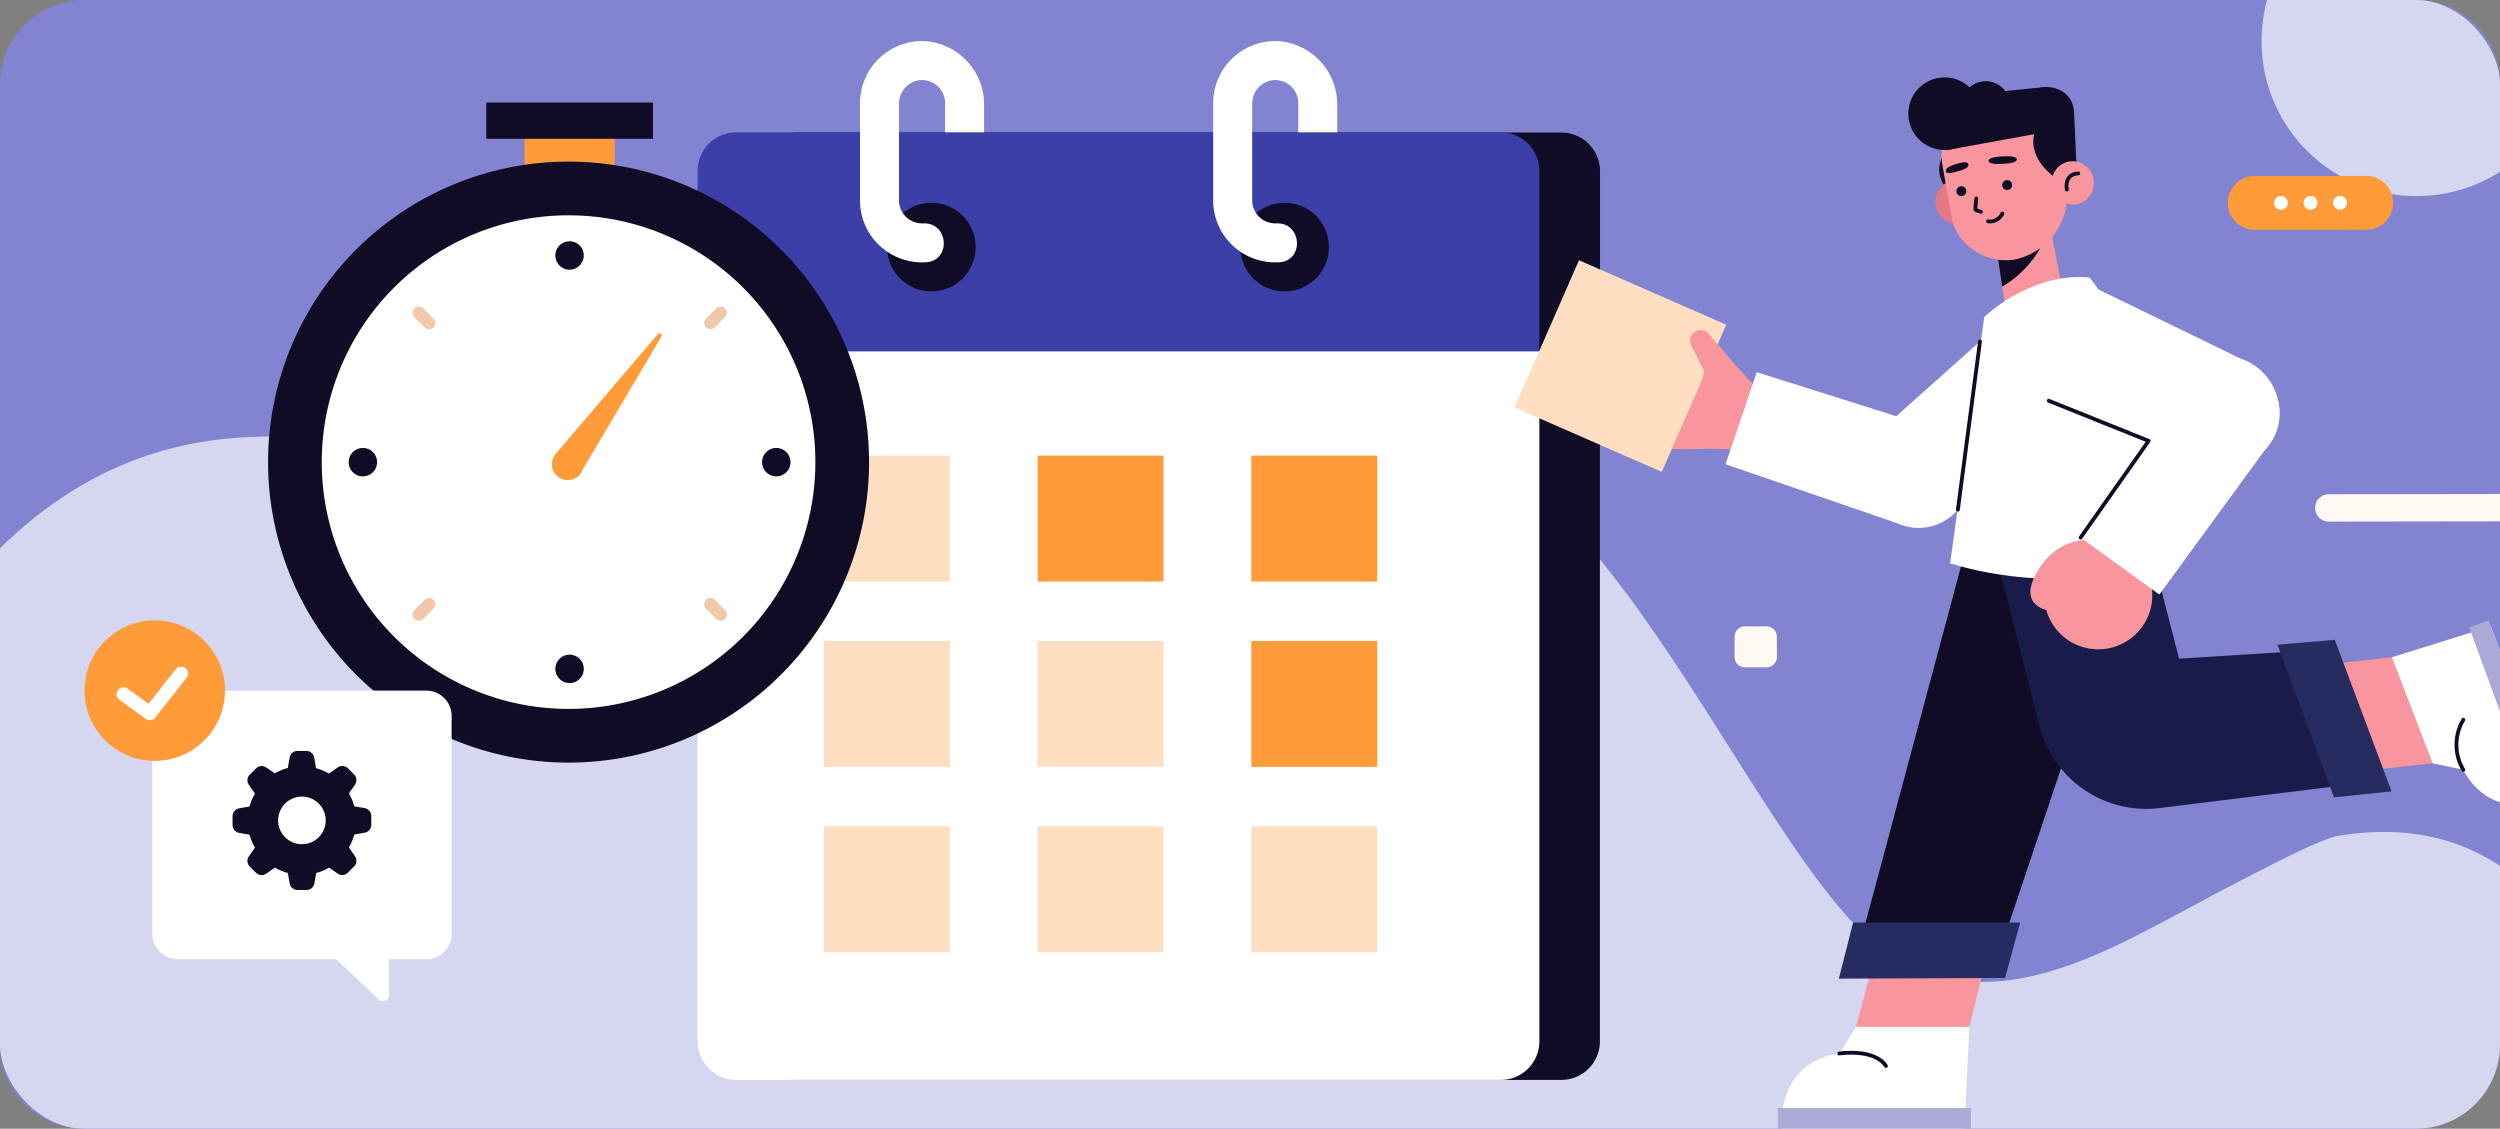 <svg xmlns="http://www.w3.org/2000/svg" xmlns:xlink="http://www.w3.org/1999/xlink" width="505" height="228" viewBox="0 0 505 228">
  <rect x="0" y="0" width="505" height="228" fill="#808080" stroke="none"/>
  <defs>
    <clipPath id="clip-path">
      <rect id="Rectángulo_42767" data-name="Rectángulo 42767" width="505" height="228" rx="17" transform="translate(180 404)" fill="#e8e8e8"/>
    </clipPath>
  </defs>
  <g id="Grupo_170214" data-name="Grupo 170214" transform="translate(-180 -404)">
    <path id="Trazado_162722" data-name="Trazado 162722" d="M17,0H488a17,17,0,0,1,17,17V211a17,17,0,0,1-17,17H17A17,17,0,0,1,0,211V17A17,17,0,0,1,17,0Z" transform="translate(180 404)" fill="#8284d2"/>
    <g id="Enmascarar_grupo_222" data-name="Enmascarar grupo 222" clip-path="url(#clip-path)">
      <g id="Grupo_169334" data-name="Grupo 169334" transform="translate(130.996 309.308)">
        <g id="Grupo_169338" data-name="Grupo 169338" transform="translate(0 84.266)">
          <path id="Trazado_161037" data-name="Trazado 161037" d="M557.584,344.17c-5.335.91-32.929,16.271-37.4,18.508l0-.012c-.066.037-.129.065-.194.1-.176.09-.35.181-.526.273-26.663,14.214-38.907,11.548-49.392,6.738-28.31-12.991-61.725-117.155-107.575-106.328-19.448,4.591-18.467,59.07-30.661,71.774l.016-.056c-.085.108-.17.2-.255.3-1.749,1.834-3.454,3.7-5.065,5.619-23.849,23.257-47.605-7.06-54.426-13.927-.5-.543-1.023-4.856-1.531-5.395-.273-.3-.424-.482-.424-.482l0,.037c-29.882-31.466-98.381-64.537-144.2-56.712C47.224,278.056,36.513,412.649,36.513,412.649H624.795c-9.189-31.542-23.234-75.991-67.21-68.479" transform="translate(-36.513 -164.853)" fill="#d5d6f0"/>
          <path id="Trazado_161038" data-name="Trazado 161038" d="M655.1,205.827l-35.469.049a2.76,2.76,0,1,1-.007-5.521l35.469-.05a2.761,2.761,0,0,1,.008,5.522" transform="translate(-100.209 -90.089)" fill="#fff8f3"/>
          <path id="Trazado_161040" data-name="Trazado 161040" d="M606.8,86.7l-4.377.006a2.083,2.083,0,0,1-2.086-2.079l-.005-4.109a2.082,2.082,0,0,1,2.079-2.086l4.377-.006a2.083,2.083,0,0,1,2.086,2.079l.005,4.109A2.082,2.082,0,0,1,606.8,86.7" transform="translate(-200.94 58.523)" fill="#fff8f3"/>
          <path id="Trazado_161041" data-name="Trazado 161041" d="M10.35,247.714l-4.377.006a2.083,2.083,0,0,1-2.086-2.079l-.006-4.109a2.083,2.083,0,0,1,2.08-2.086l4.377-.006a2.083,2.083,0,0,1,2.086,2.079l.005,4.109a2.083,2.083,0,0,1-2.079,2.086" transform="translate(13.091 -110.011)" fill="#fff8f3"/>
          <path id="Trazado_161042" data-name="Trazado 161042" d="M523.37,31.313A31.313,31.313,0,1,1,492.056,0,31.314,31.314,0,0,1,523.37,31.313" transform="translate(45.094 -12.588)" fill="#d5d6f0"/>
          <path id="Trazado_161043" data-name="Trazado 161043" d="M581.948,155.069H559.436a5.441,5.441,0,0,1,0-10.883h22.512a5.441,5.441,0,0,1,0,10.883" transform="translate(-54.965 -98.226)" fill="#ff9c39"/>
          <path id="Trazado_161044" data-name="Trazado 161044" d="M567.43,150.216a1.392,1.392,0,1,1-1.4-1.388,1.392,1.392,0,0,1,1.4,1.388" transform="translate(-56.283 -98.801)" fill="#fff"/>
          <path id="Trazado_161045" data-name="Trazado 161045" d="M574.245,150.2a1.392,1.392,0,1,1-1.4-1.388,1.392,1.392,0,0,1,1.4,1.388" transform="translate(-57.126 -98.798)" fill="#fff"/>
          <path id="Trazado_161046" data-name="Trazado 161046" d="M581.059,150.173a1.392,1.392,0,1,1-1.4-1.388,1.392,1.392,0,0,1,1.4,1.388" transform="translate(-57.969 -98.795)" fill="#fff"/>
          <g id="Grupo_169337" data-name="Grupo 169337" transform="translate(189.913 18.726)">
            <path id="Trazado_161052" data-name="Trazado 161052" d="M196,291.675a7.792,7.792,0,0,0,7.792,7.792H358.252a7.792,7.792,0,0,0,7.793-7.792V152.267H196Z" transform="translate(-183.772 -89.624)" fill="#100c25"/>
            <path id="Trazado_161053" data-name="Trazado 161053" d="M358.284,88.588H203.826a7.792,7.792,0,0,0-7.792,7.792V132.8H366.077V96.38a7.792,7.792,0,0,0-7.792-7.792" transform="translate(-183.782 -70.111)" fill="#100c25"/>
            <path id="Trazado_161054" data-name="Trazado 161054" d="M178.369,291.675a7.792,7.792,0,0,0,7.792,7.792H340.619a7.792,7.792,0,0,0,7.793-7.792V152.267H178.369Z" transform="translate(-178.369 -89.624)" fill="#fff"/>
            <path id="Trazado_161055" data-name="Trazado 161055" d="M340.619,88.526H186.161a7.792,7.792,0,0,0-7.792,7.792v36.417H348.412V96.318a7.792,7.792,0,0,0-7.792-7.792" transform="translate(-178.369 -70.092)" fill="#3c3fa7"/>
            <path id="Trazado_161056" data-name="Trazado 161056" d="M251.466,117.991a8.947,8.947,0,1,1-8.947-8.947,8.947,8.947,0,0,1,8.947,8.947" transform="translate(-195.285 -76.379)" fill="#100c25"/>
            <path id="Trazado_161057" data-name="Trazado 161057" d="M238.211,98.769h0a4.653,4.653,0,0,1-4.654-4.653V74.661a4.776,4.776,0,0,1,3.727-4.746,4.661,4.661,0,0,1,5.58,4.563v5.9h7.877V74.921a12.827,12.827,0,0,0-11.674-12.945,12.544,12.544,0,0,0-13.387,12.5V93.71a12.529,12.529,0,0,0,13.4,12.906c4.96-.341,4.55-7.847-.422-7.847Z" transform="translate(-192.866 -61.948)" fill="#fff"/>
            <path id="Trazado_161058" data-name="Trazado 161058" d="M354.328,117.991a8.947,8.947,0,1,1-8.947-8.947,8.948,8.948,0,0,1,8.947,8.947" transform="translate(-226.804 -76.379)" fill="#100c25"/>
            <path id="Trazado_161059" data-name="Trazado 161059" d="M341.073,98.769h0a4.653,4.653,0,0,1-4.653-4.653V74.661a4.776,4.776,0,0,1,3.726-4.746,4.661,4.661,0,0,1,5.581,4.563v5.9H353.6V74.921A12.827,12.827,0,0,0,341.93,61.976a12.543,12.543,0,0,0-13.387,12.5V93.71a12.529,12.529,0,0,0,13.4,12.906c4.96-.341,4.549-7.847-.422-7.847Z" transform="translate(-224.386 -61.948)" fill="#fff"/>
            <rect id="Rectángulo_42495" data-name="Rectángulo 42495" width="25.435" height="25.435" transform="translate(25.545 83.73)" fill="#ffdec2"/>
            <rect id="Rectángulo_42496" data-name="Rectángulo 42496" width="25.435" height="25.435" transform="translate(25.545 121.176)" fill="#ffdec2"/>
            <rect id="Rectángulo_42497" data-name="Rectángulo 42497" width="25.435" height="25.435" transform="translate(25.545 158.621)" fill="#ffdec2"/>
            <rect id="Rectángulo_42498" data-name="Rectángulo 42498" width="25.435" height="25.435" transform="translate(68.7 83.73)" fill="#ff9c39"/>
            <rect id="Rectángulo_42499" data-name="Rectángulo 42499" width="25.435" height="25.435" transform="translate(68.7 121.176)" fill="#ffdec2"/>
            <rect id="Rectángulo_42500" data-name="Rectángulo 42500" width="25.435" height="25.435" transform="translate(68.7 158.621)" fill="#ffdec2"/>
            <rect id="Rectángulo_42501" data-name="Rectángulo 42501" width="25.435" height="25.435" transform="translate(111.854 83.73)" fill="#ff9c39"/>
            <rect id="Rectángulo_42502" data-name="Rectángulo 42502" width="25.435" height="25.435" transform="translate(111.854 121.176)" fill="#ff9c39"/>
            <rect id="Rectángulo_42503" data-name="Rectángulo 42503" width="25.435" height="25.435" transform="translate(111.854 158.621)" fill="#ffdec2"/>
          </g>
          <g id="Grupo_169336" data-name="Grupo 169336" transform="translate(103.151 31.143)">
            <rect id="Rectángulo_42504" data-name="Rectángulo 42504" width="18.223" height="12.001" transform="translate(51.806 4.207)" fill="#ff9c39"/>
            <rect id="Rectángulo_42505" data-name="Rectángulo 42505" width="33.667" height="7.319" transform="translate(44.083)" fill="#100c25"/>
            <path id="Trazado_161060" data-name="Trazado 161060" d="M194.133,200.313a60.7,60.7,0,1,1-60.7-60.7,60.7,60.7,0,0,1,60.7,60.7" transform="translate(-72.729 -127.683)" fill="#100c25"/>
            <path id="Trazado_161061" data-name="Trazado 161061" d="M187.173,204.2a49.854,49.854,0,1,1-49.855-49.855A49.855,49.855,0,0,1,187.173,204.2" transform="translate(-76.616 -131.57)" fill="#fff"/>
            <path id="Trazado_161062" data-name="Trazado 161062" d="M115.736,183.943a1.25,1.25,0,0,1-.887-.367l-2.082-2.082a1.254,1.254,0,1,1,1.774-1.774l2.083,2.082a1.254,1.254,0,0,1-.887,2.141" transform="translate(-83.194 -138.166)" fill="#f2c8aa"/>
            <path id="Trazado_161063" data-name="Trazado 161063" d="M195.74,263.948a1.251,1.251,0,0,1-.888-.367L192.77,261.5a1.254,1.254,0,0,1,1.774-1.774l2.083,2.082a1.254,1.254,0,0,1-.886,2.141" transform="translate(-104.298 -159.271)" fill="#f2c8aa"/>
            <path id="Trazado_161064" data-name="Trazado 161064" d="M113.653,263.948a1.254,1.254,0,0,1-.888-2.141l2.083-2.082a1.254,1.254,0,0,1,1.774,1.774l-2.082,2.082a1.25,1.25,0,0,1-.886.367" transform="translate(-83.193 -159.271)" fill="#f2c8aa"/>
            <path id="Trazado_161065" data-name="Trazado 161065" d="M193.658,183.943a1.254,1.254,0,0,1-.887-2.141l2.083-2.082a1.254,1.254,0,1,1,1.774,1.774l-2.082,2.082a1.25,1.25,0,0,1-.887.367" transform="translate(-104.298 -138.166)" fill="#f2c8aa"/>
            <path id="Trazado_161066" data-name="Trazado 161066" d="M157.3,164.341a2.87,2.87,0,1,1-2.87-2.87,2.87,2.87,0,0,1,2.87,2.87" transform="translate(-93.525 -133.45)" fill="#100c25"/>
            <path id="Trazado_161067" data-name="Trazado 161067" d="M157.3,277.766a2.87,2.87,0,1,1-2.87-2.87,2.87,2.87,0,0,1,2.87,2.87" transform="translate(-93.525 -163.37)" fill="#100c25"/>
            <path id="Trazado_161068" data-name="Trazado 161068" d="M97.722,218.183a2.87,2.87,0,1,1-2.87,2.87,2.87,2.87,0,0,1,2.87-2.87" transform="translate(-78.565 -148.41)" fill="#100c25"/>
            <path id="Trazado_161069" data-name="Trazado 161069" d="M211.147,218.183a2.87,2.87,0,1,1-2.87,2.87,2.87,2.87,0,0,1,2.87-2.87" transform="translate(-108.485 -148.41)" fill="#100c25"/>
            <path id="Trazado_161070" data-name="Trazado 161070" d="M172.015,186.881,151.525,210.9a3.22,3.22,0,1,0,5.366,3.235l15.837-26.74a.44.44,0,0,0-.714-.51" transform="translate(-93.269 -140.11)" fill="#ff9c39"/>
          </g>
          <path id="Trazado_161071" data-name="Trazado 161071" d="M491.172,334.814l8.914-35.869-21.331-3.277L468.29,334.814Z" transform="translate(-44.363 -116.967)" fill="#f8959d"/>
          <path id="Trazado_161072" data-name="Trazado 161072" d="M489.051,340.341H466.169l-3.374,5.381s-12.109.712-11.635,15.2h36.925Z" transform="translate(-42.242 -122.493)" fill="#fff"/>
          <rect id="Rectángulo_42506" data-name="Rectángulo 42506" width="38.992" height="4.176" transform="translate(408.131 234.25)" fill="#aca9d6"/>
          <path id="Trazado_161073" data-name="Trazado 161073" d="M464.44,346.462s7.073-1.072,9.417,2.532" transform="translate(-43.886 -123.232)" fill="none" stroke="#100c25" stroke-linecap="round" stroke-linejoin="round" stroke-width="0.775"/>
          <path id="Trazado_161074" data-name="Trazado 161074" d="M526.327,223.871,496.07,314.227l-28.244-.665L491.79,224.1Z" transform="translate(-44.305 -108.084)" fill="#100c25"/>
          <path id="Trazado_161075" data-name="Trazado 161075" d="M500.951,316.3l-3.057,11.2-33.57.131L467.2,316.3Z" transform="translate(-43.872 -119.519)" fill="#262b60"/>
          <path id="Trazado_161076" data-name="Trazado 161076" d="M586.489,255.143,548.8,259.353l10.973,21.036,34.934-3.826Z" transform="translate(-54.322 -111.953)" fill="#f8959d"/>
          <path id="Trazado_161077" data-name="Trazado 161077" d="M591.81,254.261l8.215,21.421,6.216,1.312s4.843,11.122,18.275,5.683l-12.729-34.661Z" transform="translate(-59.644 -111.071)" fill="#fff"/>
          <rect id="Rectángulo_42507" data-name="Rectángulo 42507" width="4.176" height="38.992" transform="translate(547.782 137.182) rotate(-20.166)" fill="#aca9d6"/>
          <path id="Trazado_161078" data-name="Trazado 161078" d="M608.078,279.657a9.9,9.9,0,0,1,0-10.109" transform="translate(-61.481 -113.735)" fill="none" stroke="#100c25" stroke-linecap="round" stroke-linejoin="round" stroke-width="0.775"/>
          <path id="Trazado_161079" data-name="Trazado 161079" d="M567.458,249.057l-30.271,1.9-8.236-31.909-31.2,1.384,7.406,29.041,3.809,15.03a22.274,22.274,0,0,0,24.752,16.576L576.57,275.8Z" transform="translate(-48.008 -107.487)" fill="#191b4b"/>
          <path id="Trazado_161080" data-name="Trazado 161080" d="M565.44,252.112l11.57-.992,11.468,30.618-11.629,1.207Z" transform="translate(-56.381 -111.455)" fill="#262b60"/>
          <path id="Trazado_161081" data-name="Trazado 161081" d="M488.905,138.387s-4.473,4.855,2.248,9.634Z" transform="translate(-46.733 -97.509)" fill="#100c25"/>
          <path id="Trazado_161082" data-name="Trazado 161082" d="M495.091,148.622a4.391,4.391,0,0,1-3.254,5.264,4.344,4.344,0,0,1-5.135-3.4,4.391,4.391,0,0,1,3.254-5.264,4.344,4.344,0,0,1,5.135,3.4" transform="translate(-46.627 -98.342)" fill="#e57885"/>
          <path id="Trazado_161083" data-name="Trazado 161083" d="M500.636,159.578l1.555,10.481c.539,3.681,3.023,5.319,6.527,4.763,2.991-.476,6.066-2.416,5.452-5.642L510.955,152.8Z" transform="translate(-48.364 -99.293)" fill="#f8959d"/>
          <path id="Trazado_161084" data-name="Trazado 161084" d="M501.78,167.828a21.368,21.368,0,0,0,9.709-12.579c.795-3.074-11.06,3.458-11.06,3.458Z" transform="translate(-48.339 -99.493)" fill="#100c25"/>
          <path id="Trazado_161085" data-name="Trazado 161085" d="M502.674,158.862h0c-5.983.9-11.644-3.237-12.568-8.258l-1.875-10.515a11.727,11.727,0,0,1,8.778-13.693c6.195-1.374,13.427,2.461,14.816,8.862l1.363,8.211a13.312,13.312,0,0,1-10.514,15.393" transform="translate(-46.804 -95.991)" fill="#f8959d"/>
          <path id="Trazado_161086" data-name="Trazado 161086" d="M502.09,139.668s-3.326,0-3.266.957c0,0,.059.647,2.051.6s3.533-.235,3.661-.858-1.38-.788-2.446-.7" transform="translate(-48.14 -97.665)" fill="#100c25"/>
          <path id="Trazado_161087" data-name="Trazado 161087" d="M491.543,141.266s-2.809.648-2.538,1.567c0,0-.231.711,1.7.223s2.857-.871,2.843-1.506-.987-.606-2.006-.284" transform="translate(-46.923 -97.837)" fill="#100c25"/>
          <path id="Trazado_161088" data-name="Trazado 161088" d="M501.61,152.865a2.769,2.769,0,0,1-2.893,1.568" transform="translate(-48.127 -99.3)" fill="none" stroke="#100c25" stroke-linecap="round" stroke-linejoin="round" stroke-width="0.775"/>
          <path id="Trazado_161089" data-name="Trazado 161089" d="M493.412,147.388a1,1,0,1,1-1.155-.811,1,1,0,0,1,1.155.811" transform="translate(-47.226 -98.52)" fill="#100c25"/>
          <path id="Trazado_161090" data-name="Trazado 161090" d="M503.948,145.891a1,1,0,1,1-1.22-.708,1,1,0,0,1,1.22.708" transform="translate(-48.531 -98.346)" fill="#100c25"/>
          <path id="Trazado_161091" data-name="Trazado 161091" d="M495.977,149.393l-.175,1.891a.4.4,0,0,0,.178.5l.93.29" transform="translate(-47.763 -98.871)" fill="none" stroke="#100c25" stroke-linecap="round" stroke-linejoin="round" stroke-width="0.772"/>
          <path id="Trazado_161092" data-name="Trazado 161092" d="M511.348,142.148s-5.723-3.687-4.436-8.93l-17.354,3.156.765-10.784,17.619-1.781c2.822-.615,6.98.771,7.035,5.269l.477,10.614Z" transform="translate(-46.994 -95.688)" fill="#100c25"/>
          <path id="Trazado_161093" data-name="Trazado 161093" d="M494.178,125.428a7.332,7.332,0,1,1-9.885-3.128,7.332,7.332,0,0,1,9.885,3.128" transform="translate(-45.853 -95.416)" fill="#100c25"/>
          <path id="Trazado_161094" data-name="Trazado 161094" d="M501.85,125.008a4.912,4.912,0,1,1-6.623-2.1,4.912,4.912,0,0,1,6.623,2.1" transform="translate(-47.367 -95.526)" fill="#100c25"/>
          <path id="Trazado_161095" data-name="Trazado 161095" d="M521.794,144.259a4.347,4.347,0,0,1-3.222,5.212,4.3,4.3,0,0,1-5.085-3.37,4.348,4.348,0,0,1,3.222-5.213,4.3,4.3,0,0,1,5.085,3.371" transform="translate(-49.941 -97.806)" fill="#f8959d"/>
          <path id="Trazado_161096" data-name="Trazado 161096" d="M516.871,146.874s-.677-3.112,2.31-3.26" transform="translate(-50.365 -98.156)" fill="none" stroke="#100c25" stroke-linecap="round" stroke-linejoin="round" stroke-width="0.772"/>
          <path id="Trazado_161097" data-name="Trazado 161097" d="M436.621,186.978c-.945-1.015-2.635-2.559-3.919-2.241a2.366,2.366,0,0,0-1.505,3.691l.769,1.269c-1.718.656-5.26.823-11.746-5.727a3.27,3.27,0,0,0-4-.582,2.013,2.013,0,0,0-.61,2.636c.021.045.053.087.078.131a2.973,2.973,0,0,0-2.6.273,2.015,2.015,0,0,0-.611,2.636,2.744,2.744,0,0,0,.224.372,2.592,2.592,0,0,0-1.222.422,2.013,2.013,0,0,0-.61,2.636,2.948,2.948,0,0,0,.556.771c.086.087.171.163.256.248-.039.024-.082.039-.119.065a2.013,2.013,0,0,0-.611,2.636,2.976,2.976,0,0,0,.556.771,38.159,38.159,0,0,0,5.305,4.517l0,0,.082.053a25.318,25.318,0,0,0,2.445,1.491c3.747,2.177,11.767.351,18.662,1.463l5.382-10.157Z" transform="translate(-37.228 -103.02)" fill="#f8959d"/>
          <rect id="Rectángulo_42508" data-name="Rectángulo 42508" width="32.461" height="32.461" transform="translate(354.943 92.733) rotate(-66.362)" fill="#ffdec2"/>
          <path id="Trazado_161098" data-name="Trazado 161098" d="M439.022,186.58l-5.243-6.11a2.134,2.134,0,0,0-3.524,2.355l2.641,5.205a14.5,14.5,0,0,0,3.122,13.221Z" transform="translate(-39.629 -102.623)" fill="#f8959d"/>
          <path id="Trazado_161099" data-name="Trazado 161099" d="M480.693,200.853l-36.185-11.422-6.3,18.594,34.639,11.9a10.323,10.323,0,1,0,7.845-19.074" transform="translate(-40.641 -103.824)" fill="#fff"/>
          <path id="Trazado_161100" data-name="Trazado 161100" d="M495.873,179.271l-23.834,21.273a11.168,11.168,0,0,0,.9,15.205A11.541,11.541,0,0,0,489,215.393l25.334-19.657a12.378,12.378,0,1,0-18.466-16.465" transform="translate(-44.509 -102.012)" fill="#fff"/>
          <path id="Trazado_161101" data-name="Trazado 161101" d="M518.128,167.592s15.03,16.773,15.468,58.419c0,0-21.731,6.052-43.622-.684l6.887-49.742s9.284-9.12,21.267-7.993" transform="translate(-47.045 -101.11)" fill="#fff"/>
          <line id="Línea_623" data-name="Línea 623" x1="4.465" y2="33.975" transform="translate(444.496 79.405)" fill="none" stroke="#100c25" stroke-linecap="round" stroke-linejoin="round" stroke-width="0.775"/>
          <path id="Trazado_161102" data-name="Trazado 161102" d="M511.683,242.226s-4.888-.927-2.607-6.179,8.132-10.775,18.209-6.414Z" transform="translate(-49.334 -108.602)" fill="#f8959d"/>
          <path id="Trazado_161103" data-name="Trazado 161103" d="M532.224,244.425a10.913,10.913,0,1,0-14.749,4.544,10.912,10.912,0,0,0,14.749-4.544" transform="translate(-49.729 -108.646)" fill="#f8959d"/>
          <path id="Trazado_161104" data-name="Trazado 161104" d="M541.654,191.369l-21.6,31.2,15.9,11.508,21.6-29.577a10.324,10.324,0,1,0-15.906-13.129" transform="translate(-50.766 -103.552)" fill="#fff"/>
          <path id="Trazado_161105" data-name="Trazado 161105" d="M515.087,194.027l29.623,11.962a11.168,11.168,0,0,0,13.237-7.537,11.542,11.542,0,0,0-7.428-14.248l-28.837-14.022a12.379,12.379,0,1,0-6.595,23.846" transform="translate(-48.973 -101.371)" fill="#fff"/>
          <path id="Trazado_161106" data-name="Trazado 161106" d="M519.145,223.653l13.742-19.529-20.172-8.107" transform="translate(-49.859 -104.638)" fill="none" stroke="#100c25" stroke-linecap="round" stroke-linejoin="round" stroke-width="0.775"/>
          <g id="Grupo_169335" data-name="Grupo 169335" transform="translate(66.071 135.742)">
            <path id="Trazado_161047" data-name="Trazado 161047" d="M97.377,164.019H47.158a5.123,5.123,0,0,1-5.124-5.124V114.9a5.123,5.123,0,0,1,5.124-5.124H97.377A5.124,5.124,0,0,1,102.5,114.9V158.9a5.124,5.124,0,0,1-5.124,5.124" transform="translate(-28.341 -95.588)" fill="#fff"/>
            <path id="Trazado_161048" data-name="Trazado 161048" d="M76.535,163.633l15.542,14.66a1.214,1.214,0,0,0,2.048-.883v-18.2Z" transform="translate(-32.609 -101.704)" fill="#fff"/>
            <path id="Trazado_161049" data-name="Trazado 161049" d="M54.787,107.774A14.189,14.189,0,1,1,40.6,93.585a14.189,14.189,0,0,1,14.19,14.189" transform="translate(-26.408 -93.585)" fill="#ff9c39"/>
            <path id="Trazado_161050" data-name="Trazado 161050" d="M35.4,110l5.311,3.881,6.32-8.027" transform="translate(-27.52 -95.103)" fill="none" stroke="#fff" stroke-linecap="round" stroke-linejoin="round" stroke-width="2.793"/>
            <path id="Trazado_161051" data-name="Trazado 161051" d="M87.23,135.232l-2.1-.368a10.939,10.939,0,0,0-1.084-2.617l1.224-1.746a1.613,1.613,0,0,0-.181-2.068l-1.258-1.258a1.613,1.613,0,0,0-2.068-.147l-1.746,1.224a10.871,10.871,0,0,0-2.617-1.084l-.361-2.149a1.612,1.612,0,0,0-1.56-1.338H73.663a1.613,1.613,0,0,0-1.593,1.338l-.368,2.1a10.849,10.849,0,0,0-2.617,1.084l-1.74-1.171a1.613,1.613,0,0,0-2.068.181l-1.258,1.258a1.613,1.613,0,0,0-.181,2.068l1.224,1.746a10.942,10.942,0,0,0-1.084,2.617l-2.1.368a1.613,1.613,0,0,0-1.338,1.593v1.781a1.612,1.612,0,0,0,1.338,1.592l2.1.368a10.841,10.841,0,0,0,1.084,2.617l-1.224,1.747a1.613,1.613,0,0,0,.181,2.068l1.258,1.258a1.613,1.613,0,0,0,2.068.181l1.746-1.225a10.87,10.87,0,0,0,2.617,1.084l.368,2.1a1.613,1.613,0,0,0,1.593,1.339h1.807a1.614,1.614,0,0,0,1.593-1.339l.368-2.1a10.85,10.85,0,0,0,2.617-1.084l1.707,1.2a1.613,1.613,0,0,0,2.068-.181l1.258-1.258a1.613,1.613,0,0,0,.181-2.068l-1.224-1.76a10.918,10.918,0,0,0,1.084-2.617l2.1-.368a1.613,1.613,0,0,0,1.339-1.593v-1.781a1.613,1.613,0,0,0-1.339-1.586m-12.676,7.282a4.806,4.806,0,1,1,4.806-4.806v.026a4.806,4.806,0,0,1-4.806,4.779" transform="translate(-30.631 -97.308)" fill="#100c25"/>
          </g>
        </g>
      </g>
    </g>
  </g>
</svg>
